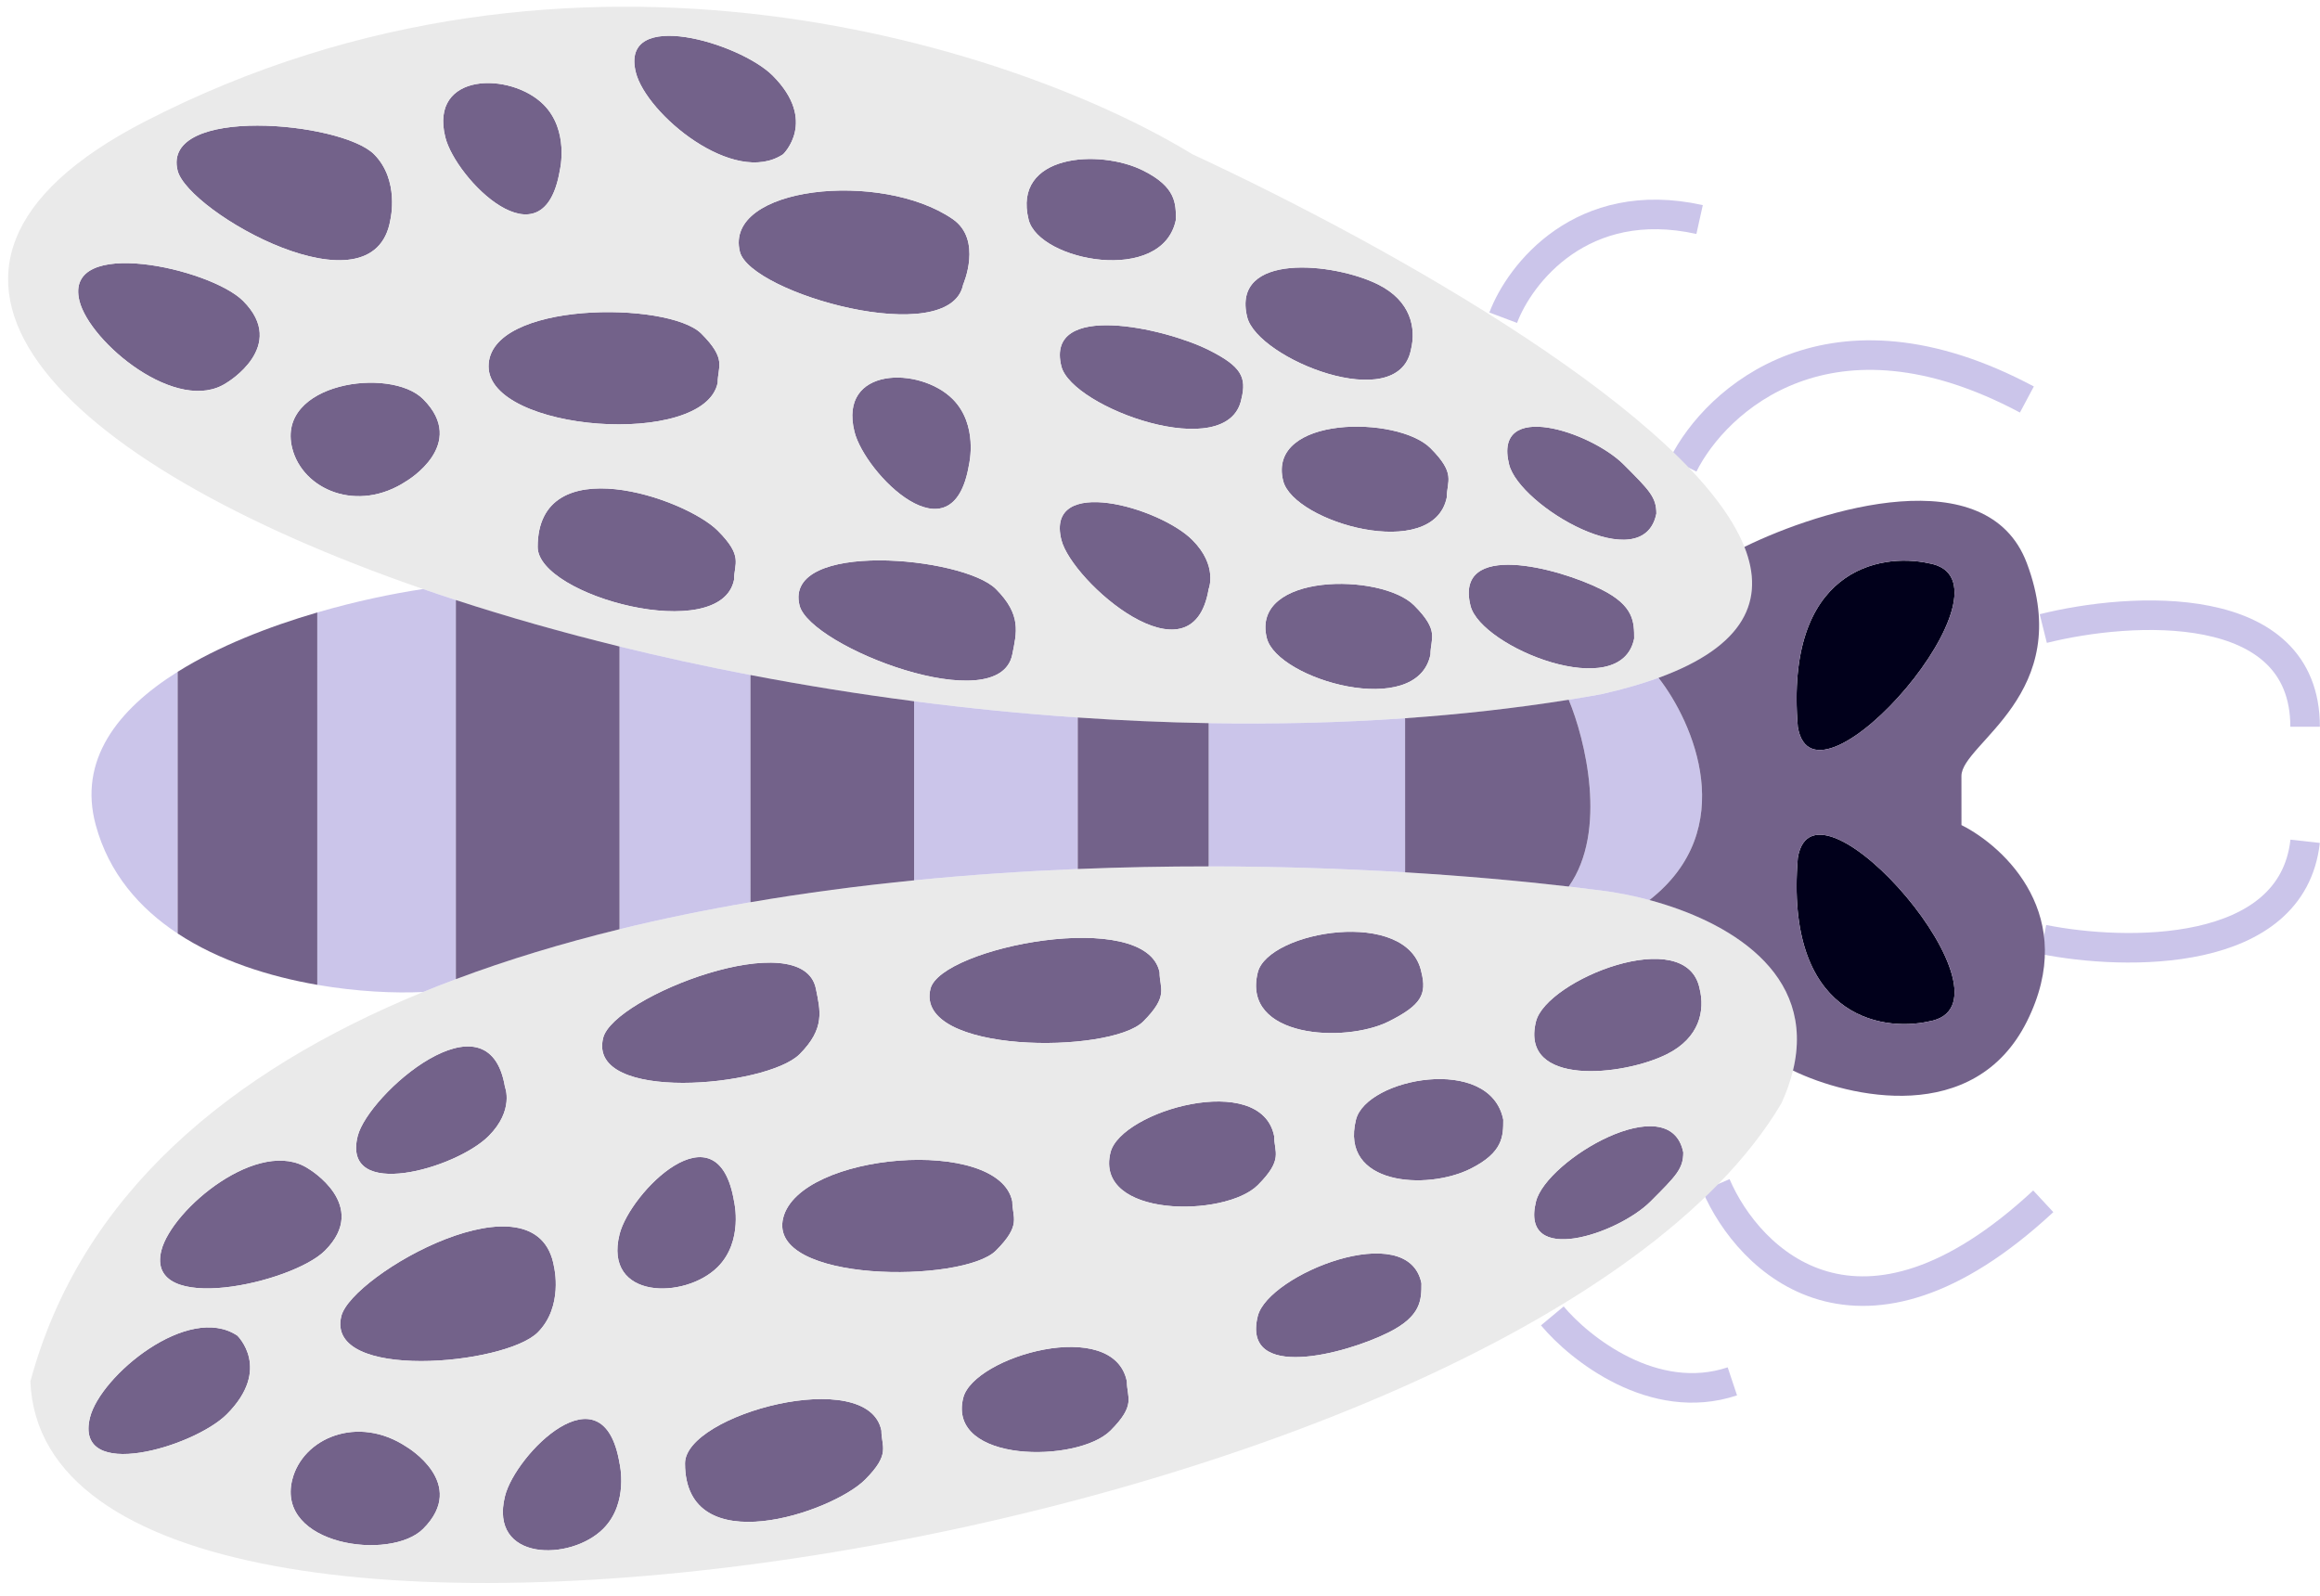 <svg width="157" height="108" viewBox="0 0 157 108" fill="none" xmlns="http://www.w3.org/2000/svg">
<path d="M138.273 42.54C144.179 41.063 155.992 40.324 155.993 49.184" stroke="#CBC5EA" stroke-width="2"/>
<path d="M138.275 63.583C143.812 64.691 155.109 64.911 155.994 56.938" stroke="#CBC5EA" stroke-width="2"/>
<path d="M101.726 21.503C102.834 18.55 107.042 13.086 115.016 14.858" stroke="#CBC5EA" stroke-width="2"/>
<path d="M113.907 31.469C116.122 27.039 123.874 19.951 137.164 27.038" stroke="#CBC5EA" stroke-width="2"/>
<path d="M105.05 89.059C106.896 91.274 111.917 95.261 117.233 93.489" stroke="#CBC5EA" stroke-width="2"/>
<path d="M116.124 80.197C118.339 85.365 125.87 92.821 138.273 81.303" stroke="#CBC5EA" stroke-width="2"/>
<path d="M130.524 69.131C127.202 69.869 120.778 68.688 121.663 58.056C122.771 51.412 137.169 68.023 130.524 69.131Z" fill="#01001B"/>
<path d="M99.515 79.1C101.73 77.992 101.73 76.885 101.73 75.777C100.844 71.347 92.465 72.966 91.762 75.778C90.655 80.208 96.543 80.586 99.515 79.1Z" fill="#73628A"/>
<path d="M93.978 90.175C96.193 89.067 96.193 87.96 96.193 86.852C95.307 82.423 85.821 86.256 85.118 89.068C84.011 93.498 91.007 91.661 93.978 90.175Z" fill="#73628A"/>
<path d="M111.697 81.314C113.448 79.563 113.912 79.099 113.912 77.992C113.026 73.562 104.648 78.502 103.945 81.315C102.838 85.745 109.483 83.529 111.697 81.314Z" fill="#73628A"/>
<path d="M75.151 96.821C76.902 95.07 76.259 94.606 76.259 93.498C75.372 89.069 65.887 91.794 65.184 94.606C64.076 99.036 72.936 99.036 75.151 96.821Z" fill="#73628A"/>
<path d="M85.118 80.208C86.869 78.457 86.225 77.993 86.225 76.886C85.339 72.456 75.853 75.181 75.15 77.994C74.043 82.424 82.903 82.423 85.118 80.208Z" fill="#73628A"/>
<path d="M77.365 69.134C79.116 67.382 78.472 66.919 78.472 65.811C77.586 61.381 63.67 64.107 62.967 66.919C61.86 71.35 75.15 71.349 77.365 69.134Z" fill="#73628A"/>
<path d="M67.398 84.639C69.149 82.888 68.506 82.424 68.505 81.317C67.619 76.887 54.108 77.995 53.001 82.425C51.894 86.855 65.183 86.854 67.398 84.639Z" fill="#73628A"/>
<path d="M58.539 100.144C60.29 98.393 59.647 97.929 59.647 96.822C58.76 92.392 46.357 95.715 46.357 99.037C46.357 105.774 56.324 102.359 58.539 100.144Z" fill="#73628A"/>
<path d="M54.108 71.35C55.859 69.599 55.509 68.392 55.215 66.92C54.329 62.49 41.521 67.431 40.818 70.243C39.711 74.673 51.893 73.565 54.108 71.35Z" fill="#73628A"/>
<path d="M36.389 90.178C38.14 88.427 37.496 85.748 37.496 85.748C36.388 79.103 23.802 86.259 23.099 89.071C21.992 93.501 34.174 92.393 36.389 90.178Z" fill="#73628A"/>
<path d="M33.066 76.888C34.817 75.137 34.173 73.566 34.173 73.566C33.065 66.921 24.909 74.076 24.206 76.889C23.099 81.319 30.851 79.103 33.066 76.888Z" fill="#73628A"/>
<path d="M48.571 85.748C50.322 83.996 49.678 81.317 49.678 81.317C48.571 74.673 42.629 80.721 41.926 83.533C40.819 87.963 46.356 87.963 48.571 85.748Z" fill="#73628A"/>
<path d="M40.82 103.468C42.571 101.716 41.927 99.038 41.927 99.038C40.819 92.393 34.877 98.441 34.175 101.253C33.067 105.683 38.605 105.683 40.82 103.468Z" fill="#73628A"/>
<path d="M28.637 103.468C31.707 100.398 27.529 97.931 27.529 97.931C24.207 95.716 20.48 97.334 19.777 100.146C18.67 104.576 26.422 105.683 28.637 103.468Z" fill="#73628A"/>
<path d="M21.991 84.641C25.061 81.571 20.884 79.104 20.884 79.104C17.561 76.889 11.62 81.83 10.917 84.642C9.809 89.072 19.777 86.856 21.991 84.641Z" fill="#73628A"/>
<path d="M15.347 95.717C18.417 92.646 16.058 90.392 16.058 90.392C12.735 88.177 6.794 93.118 6.091 95.93C4.984 100.36 13.132 97.932 15.347 95.717Z" fill="#73628A"/>
<path d="M77.362 11.543C79.577 12.65 79.577 13.758 79.577 14.865C78.691 19.295 70.313 17.678 69.609 14.866C68.502 10.436 74.39 10.057 77.362 11.543Z" fill="#73628A"/>
<path d="M108.373 39.893C110.588 41 110.588 42.108 110.588 43.215C109.702 47.645 100.216 43.813 99.513 41.001C98.405 36.571 105.401 38.407 108.373 39.893Z" fill="#73628A"/>
<path d="M109.876 31.435C111.627 33.186 112.091 33.65 112.091 34.758C111.206 39.188 102.827 34.248 102.124 31.436C101.016 27.006 107.661 29.221 109.876 31.435Z" fill="#73628A"/>
<path d="M95.695 40.97C97.446 42.721 96.803 43.185 96.803 44.292C95.917 48.722 86.431 45.998 85.728 43.185C84.62 38.755 93.48 38.755 95.695 40.97Z" fill="#73628A"/>
<path d="M96.802 30.328C98.553 32.079 97.909 32.543 97.91 33.65C97.024 38.08 87.538 35.355 86.835 32.543C85.727 28.113 94.587 28.113 96.802 30.328Z" fill="#73628A"/>
<path d="M64.469 14.825C66.508 16.23 65.18 19.255 65.18 19.255C64.294 23.685 50.775 19.854 50.071 17.041C48.964 12.611 59.642 11.503 64.469 14.825Z" fill="#73628A"/>
<path d="M47.46 22.579C49.211 24.33 48.568 24.794 48.568 25.901C47.682 30.331 33.063 29.224 33.063 24.794C33.063 20.364 45.245 20.364 47.46 22.579Z" fill="#73628A"/>
<path d="M48.568 35.912C50.32 37.663 49.676 38.127 49.676 39.234C48.79 43.664 36.386 40.342 36.386 37.02C36.386 30.283 46.353 33.697 48.568 35.912Z" fill="#73628A"/>
<path d="M67.396 39.864C69.147 41.615 68.798 42.822 68.504 44.294C67.618 48.724 54.809 43.784 54.106 40.972C52.998 36.542 65.181 37.649 67.396 39.864Z" fill="#73628A"/>
<path d="M25.31 10.438C27.061 12.189 26.418 14.868 26.418 14.868C25.311 21.513 12.723 14.358 12.02 11.546C10.912 7.116 23.095 8.223 25.31 10.438Z" fill="#73628A"/>
<path d="M80.686 36.541C82.437 38.292 81.793 39.863 81.793 39.863C80.686 46.508 72.529 39.353 71.826 36.541C70.718 32.111 78.47 34.326 80.686 36.541Z" fill="#73628A"/>
<path d="M64.469 27.008C66.22 28.759 65.577 31.438 65.577 31.438C64.47 38.083 58.528 32.035 57.824 29.223C56.717 24.793 62.254 24.793 64.469 27.008Z" fill="#73628A"/>
<path d="M36.781 7.076C38.532 8.827 37.889 11.506 37.889 11.506C36.782 18.151 30.839 12.104 30.136 9.291C29.029 4.861 34.566 4.861 36.781 7.076Z" fill="#73628A"/>
<path d="M28.633 27.009C31.703 30.079 27.526 32.546 27.526 32.546C24.204 34.761 20.477 33.144 19.774 30.332C18.666 25.902 26.418 24.794 28.633 27.009Z" fill="#73628A"/>
<path d="M16.451 20.365C19.521 23.435 15.343 25.903 15.343 25.903C12.021 28.118 6.079 23.178 5.376 20.366C4.268 15.936 14.236 18.151 16.451 20.365Z" fill="#73628A"/>
<path d="M52.286 5.113C55.356 8.183 52.997 10.438 52.997 10.438C49.675 12.653 43.733 7.713 43.029 4.901C41.922 0.471 50.071 2.899 52.286 5.113Z" fill="#73628A"/>
<path d="M96.192 65.81C96.561 67.287 96.192 68.025 93.977 69.133C91.005 70.619 84.01 70.241 85.117 65.811C85.82 62.998 95.306 61.38 96.192 65.81Z" fill="#73628A"/>
<path d="M115.019 66.917C115.388 68.393 115.019 70.239 112.804 71.347C109.833 72.833 102.837 73.562 103.944 69.132C104.647 66.32 114.133 62.487 115.019 66.917Z" fill="#73628A"/>
<path d="M95.478 23.684C95.848 22.207 95.478 20.361 93.263 19.254C90.291 17.768 83.296 17.039 84.403 21.469C85.107 24.282 94.593 28.114 95.478 23.684Z" fill="#73628A"/>
<path d="M84.007 27.007C84.376 25.53 84.007 24.792 81.792 23.684C78.82 22.199 70.717 20.363 71.825 24.792C72.528 27.605 83.122 31.437 84.007 27.007Z" fill="#73628A"/>
<path d="M130.522 38.121C127.2 37.383 120.776 38.565 121.663 49.197C122.771 55.842 137.167 39.228 130.522 38.121Z" fill="#01001B"/>
<path fill-rule="evenodd" clip-rule="evenodd" d="M80.684 10.435C69.24 3.422 39.042 -6.839 9.805 8.224C-9.533 18.187 3.688 31.25 28.631 39.866C29.36 40.118 30.1 40.366 30.849 40.61C34.351 41.752 38.06 42.806 41.924 43.754C44.799 44.459 47.76 45.105 50.784 45.684C54.397 46.376 58.101 46.973 61.859 47.46C65.512 47.934 69.215 48.305 72.934 48.56C75.883 48.762 78.842 48.891 81.794 48.942C86.26 49.019 90.709 48.915 95.083 48.609C98.843 48.346 102.548 47.933 106.158 47.358C106.9 47.24 107.639 47.115 108.373 46.982C109.832 46.653 111.116 46.282 112.236 45.875C118.078 43.75 119.479 40.614 118.049 37.014C114.587 28.302 94.536 16.866 80.684 10.435ZM93.263 19.254C95.478 20.361 95.848 22.207 95.478 23.684C94.593 28.114 85.107 24.282 84.403 21.469C83.296 17.039 90.291 17.768 93.263 19.254ZM81.792 23.684C84.007 24.792 84.376 25.53 84.007 27.007C83.122 31.437 72.528 27.605 71.825 24.792C70.717 20.363 78.82 22.199 81.792 23.684ZM77.362 11.543C79.577 12.65 79.577 13.758 79.577 14.865C78.691 19.295 70.313 17.678 69.609 14.866C68.502 10.436 74.39 10.057 77.362 11.543ZM108.373 39.893C110.588 41 110.588 42.108 110.588 43.215C109.702 47.645 100.216 43.813 99.513 41.001C98.405 36.571 105.401 38.407 108.373 39.893ZM109.876 31.435C111.627 33.186 112.091 33.65 112.091 34.758C111.206 39.188 102.827 34.248 102.124 31.436C101.016 27.006 107.661 29.221 109.876 31.435ZM95.695 40.97C97.446 42.721 96.803 43.185 96.803 44.292C95.917 48.722 86.431 45.998 85.728 43.185C84.62 38.755 93.48 38.755 95.695 40.97ZM96.802 30.328C98.553 32.079 97.909 32.543 97.91 33.65C97.024 38.08 87.538 35.355 86.835 32.543C85.727 28.113 94.587 28.113 96.802 30.328ZM64.469 14.825C66.508 16.23 65.18 19.255 65.18 19.255C64.294 23.685 50.775 19.854 50.071 17.041C48.964 12.611 59.642 11.503 64.469 14.825ZM47.46 22.579C49.211 24.33 48.568 24.794 48.568 25.901C47.682 30.331 33.063 29.224 33.063 24.794C33.063 20.364 45.245 20.364 47.46 22.579ZM48.568 35.912C50.32 37.663 49.676 38.127 49.676 39.234C48.79 43.664 36.386 40.342 36.386 37.02C36.386 30.283 46.353 33.697 48.568 35.912ZM67.396 39.864C69.147 41.615 68.798 42.822 68.504 44.294C67.618 48.724 54.809 43.784 54.106 40.972C52.998 36.542 65.181 37.649 67.396 39.864ZM25.31 10.438C27.061 12.189 26.418 14.868 26.418 14.868C25.311 21.513 12.723 14.358 12.02 11.546C10.912 7.116 23.095 8.223 25.31 10.438ZM80.686 36.541C82.437 38.292 81.793 39.863 81.793 39.863C80.686 46.508 72.529 39.353 71.826 36.541C70.718 32.111 78.47 34.326 80.686 36.541ZM64.469 27.008C66.22 28.759 65.577 31.438 65.577 31.438C64.47 38.083 58.528 32.035 57.824 29.223C56.717 24.793 62.254 24.793 64.469 27.008ZM36.781 7.076C38.532 8.827 37.889 11.506 37.889 11.506C36.782 18.151 30.839 12.104 30.136 9.291C29.029 4.861 34.566 4.861 36.781 7.076ZM28.633 27.009C31.703 30.079 27.526 32.546 27.526 32.546C24.204 34.761 20.477 33.144 19.774 30.332C18.666 25.902 26.418 24.794 28.633 27.009ZM16.451 20.365C19.521 23.435 15.343 25.903 15.343 25.903C12.021 28.118 6.079 23.178 5.376 20.366C4.268 15.936 14.236 18.151 16.451 20.365ZM52.286 5.113C55.356 8.183 52.997 10.438 52.997 10.438C49.675 12.653 43.733 7.713 43.029 4.901C41.922 0.471 50.071 2.899 52.286 5.113Z" fill="#EAEAEA"/>
<path fill-rule="evenodd" clip-rule="evenodd" d="M2.055 93.502C3.164 120.082 102.836 104.572 120.555 74.669C120.907 73.894 121.163 73.156 121.334 72.454C122.956 65.788 116.864 62.322 111.621 60.914C110.467 60.605 109.354 60.395 108.374 60.272C107.653 60.179 106.914 60.088 106.159 60.001C102.772 59.608 99.047 59.276 95.084 59.038C90.884 58.786 86.415 58.639 81.794 58.636C78.891 58.635 75.929 58.691 72.934 58.813C69.272 58.963 65.563 59.213 61.859 59.581C58.145 59.95 54.435 60.437 50.785 61.062C47.782 61.575 44.819 62.181 41.925 62.889C38.089 63.828 34.375 64.947 30.85 66.269C30.102 66.549 29.363 66.839 28.633 67.138C15.563 72.493 5.448 80.854 2.055 93.502ZM112.804 71.347C115.019 70.239 115.388 68.393 115.019 66.917C114.133 62.487 104.647 66.32 103.944 69.132C102.837 73.562 109.833 72.833 112.804 71.347ZM93.977 69.133C96.192 68.025 96.561 67.287 96.192 65.81C95.306 61.38 85.82 62.998 85.117 65.811C84.01 70.241 91.005 70.619 93.977 69.133ZM99.515 79.1C101.73 77.992 101.73 76.885 101.73 75.777C100.844 71.347 92.465 72.966 91.762 75.778C90.655 80.208 96.543 80.586 99.515 79.1ZM93.978 90.175C96.193 89.067 96.193 87.96 96.193 86.852C95.307 82.423 85.821 86.256 85.118 89.068C84.011 93.498 91.007 91.661 93.978 90.175ZM111.697 81.314C113.448 79.563 113.912 79.099 113.912 77.992C113.026 73.562 104.648 78.502 103.945 81.315C102.838 85.745 109.483 83.529 111.697 81.314ZM75.151 96.821C76.902 95.07 76.259 94.606 76.259 93.498C75.372 89.069 65.887 91.794 65.184 94.606C64.076 99.036 72.936 99.036 75.151 96.821ZM85.118 80.208C86.869 78.457 86.225 77.993 86.225 76.886C85.339 72.456 75.853 75.181 75.15 77.994C74.043 82.424 82.903 82.423 85.118 80.208ZM77.365 69.134C79.116 67.382 78.472 66.919 78.472 65.811C77.586 61.381 63.67 64.107 62.967 66.919C61.86 71.35 75.15 71.349 77.365 69.134ZM67.398 84.639C69.149 82.888 68.506 82.424 68.505 81.317C67.619 76.887 54.108 77.995 53.001 82.425C51.894 86.855 65.183 86.854 67.398 84.639ZM58.539 100.144C60.29 98.393 59.647 97.929 59.647 96.822C58.76 92.392 46.357 95.715 46.357 99.037C46.357 105.774 56.324 102.359 58.539 100.144ZM54.108 71.35C55.859 69.599 55.509 68.392 55.215 66.92C54.329 62.49 41.521 67.431 40.818 70.243C39.711 74.673 51.893 73.565 54.108 71.35ZM36.389 90.178C38.14 88.427 37.496 85.748 37.496 85.748C36.388 79.103 23.802 86.259 23.099 89.071C21.992 93.501 34.174 92.393 36.389 90.178ZM33.066 76.888C34.817 75.137 34.173 73.566 34.173 73.566C33.065 66.921 24.909 74.076 24.206 76.889C23.099 81.319 30.851 79.103 33.066 76.888ZM48.571 85.748C50.322 83.996 49.678 81.317 49.678 81.317C48.571 74.673 42.629 80.721 41.926 83.533C40.819 87.963 46.356 87.963 48.571 85.748ZM40.82 103.468C42.571 101.716 41.927 99.038 41.927 99.038C40.819 92.393 34.877 98.441 34.175 101.253C33.067 105.683 38.605 105.683 40.82 103.468ZM28.637 103.468C31.707 100.398 27.529 97.931 27.529 97.931C24.207 95.716 20.48 97.334 19.777 100.146C18.67 104.576 26.422 105.683 28.637 103.468ZM21.991 84.641C25.061 81.571 20.884 79.104 20.884 79.104C17.561 76.889 11.62 81.83 10.917 84.642C9.809 89.072 19.777 86.856 21.991 84.641ZM15.347 95.717C18.417 92.646 16.058 90.392 16.058 90.392C12.735 88.177 6.794 93.118 6.091 95.93C4.984 100.36 13.132 97.932 15.347 95.717Z" fill="#EAEAEA"/>
<path d="M112.236 45.875C111.116 46.282 109.832 46.653 108.373 46.982C107.639 47.115 106.9 47.24 106.158 47.358C107.266 50.008 108.817 56.246 106.159 60.001C106.914 60.088 107.653 60.179 108.374 60.272C109.354 60.395 110.467 60.605 111.621 60.914C117.765 56.112 114.591 48.887 112.236 45.875Z" fill="#CBC5EA"/>
<path d="M106.159 60.001C108.817 56.246 107.266 50.008 106.158 47.358C102.548 47.933 98.843 48.346 95.083 48.609L95.084 59.038C99.047 59.276 102.772 59.608 106.159 60.001Z" fill="#73628A"/>
<path d="M95.084 59.038L95.083 48.609C90.709 48.915 86.26 49.019 81.794 48.942L81.794 58.636C86.415 58.639 90.884 58.786 95.084 59.038Z" fill="#CBC5EA"/>
<path d="M72.934 58.813L72.934 48.56C69.215 48.305 65.512 47.934 61.859 47.46L61.859 59.581C65.563 59.213 69.272 58.963 72.934 58.813Z" fill="#CBC5EA"/>
<path d="M50.785 61.062L50.784 45.684C47.76 45.105 44.799 44.459 41.924 43.754L41.925 62.889C44.819 62.181 47.782 61.575 50.785 61.062Z" fill="#CBC5EA"/>
<path d="M30.849 40.61C30.1 40.366 29.36 40.118 28.631 39.866C26.576 40.172 24.063 40.696 21.471 41.451L21.472 66.653C24.173 67.121 26.724 67.229 28.633 67.138C29.363 66.839 30.102 66.549 30.85 66.269L30.849 40.61Z" fill="#CBC5EA"/>
<path d="M12.022 45.467C7.95 48.019 5.281 51.446 6.482 55.848C7.37 59.1 9.434 61.473 12.023 63.179L12.022 45.467Z" fill="#CBC5EA"/>
<path d="M81.794 58.636L81.794 48.942C78.842 48.891 75.883 48.762 72.934 48.56L72.934 58.813C75.929 58.691 78.891 58.635 81.794 58.636Z" fill="#73628A"/>
<path d="M61.859 59.581L61.859 47.46C58.101 46.973 54.397 46.376 50.784 45.684L50.785 61.062C54.435 60.437 58.145 59.95 61.859 59.581Z" fill="#73628A"/>
<path d="M41.925 62.889L41.924 43.754C38.06 42.806 34.351 41.752 30.849 40.61L30.85 66.269C34.375 64.947 38.089 63.828 41.925 62.889Z" fill="#73628A"/>
<path d="M21.472 66.653L21.471 41.451C18.19 42.408 14.784 43.736 12.022 45.467L12.023 63.179C14.831 65.03 18.258 66.097 21.472 66.653Z" fill="#73628A"/>
<path fill-rule="evenodd" clip-rule="evenodd" d="M112.236 45.875C114.591 48.887 117.765 56.112 111.621 60.914C116.864 62.322 122.956 65.788 121.334 72.454C125.135 74.299 133.624 76.219 137.166 69.131C140.708 62.042 135.689 57.318 132.737 55.841C132.736 55.472 132.735 54.291 132.735 52.519C132.735 50.304 140.487 46.981 137.164 38.121C134.506 31.033 123.313 34.43 118.049 37.014C119.479 40.614 118.078 43.75 112.236 45.875ZM130.522 38.121C127.2 37.383 120.776 38.565 121.663 49.197C122.771 55.842 137.167 39.228 130.522 38.121ZM130.524 69.131C127.202 69.869 120.778 68.688 121.663 58.056C122.771 51.412 137.169 68.023 130.524 69.131Z" fill="#73628A"/>
</svg>
